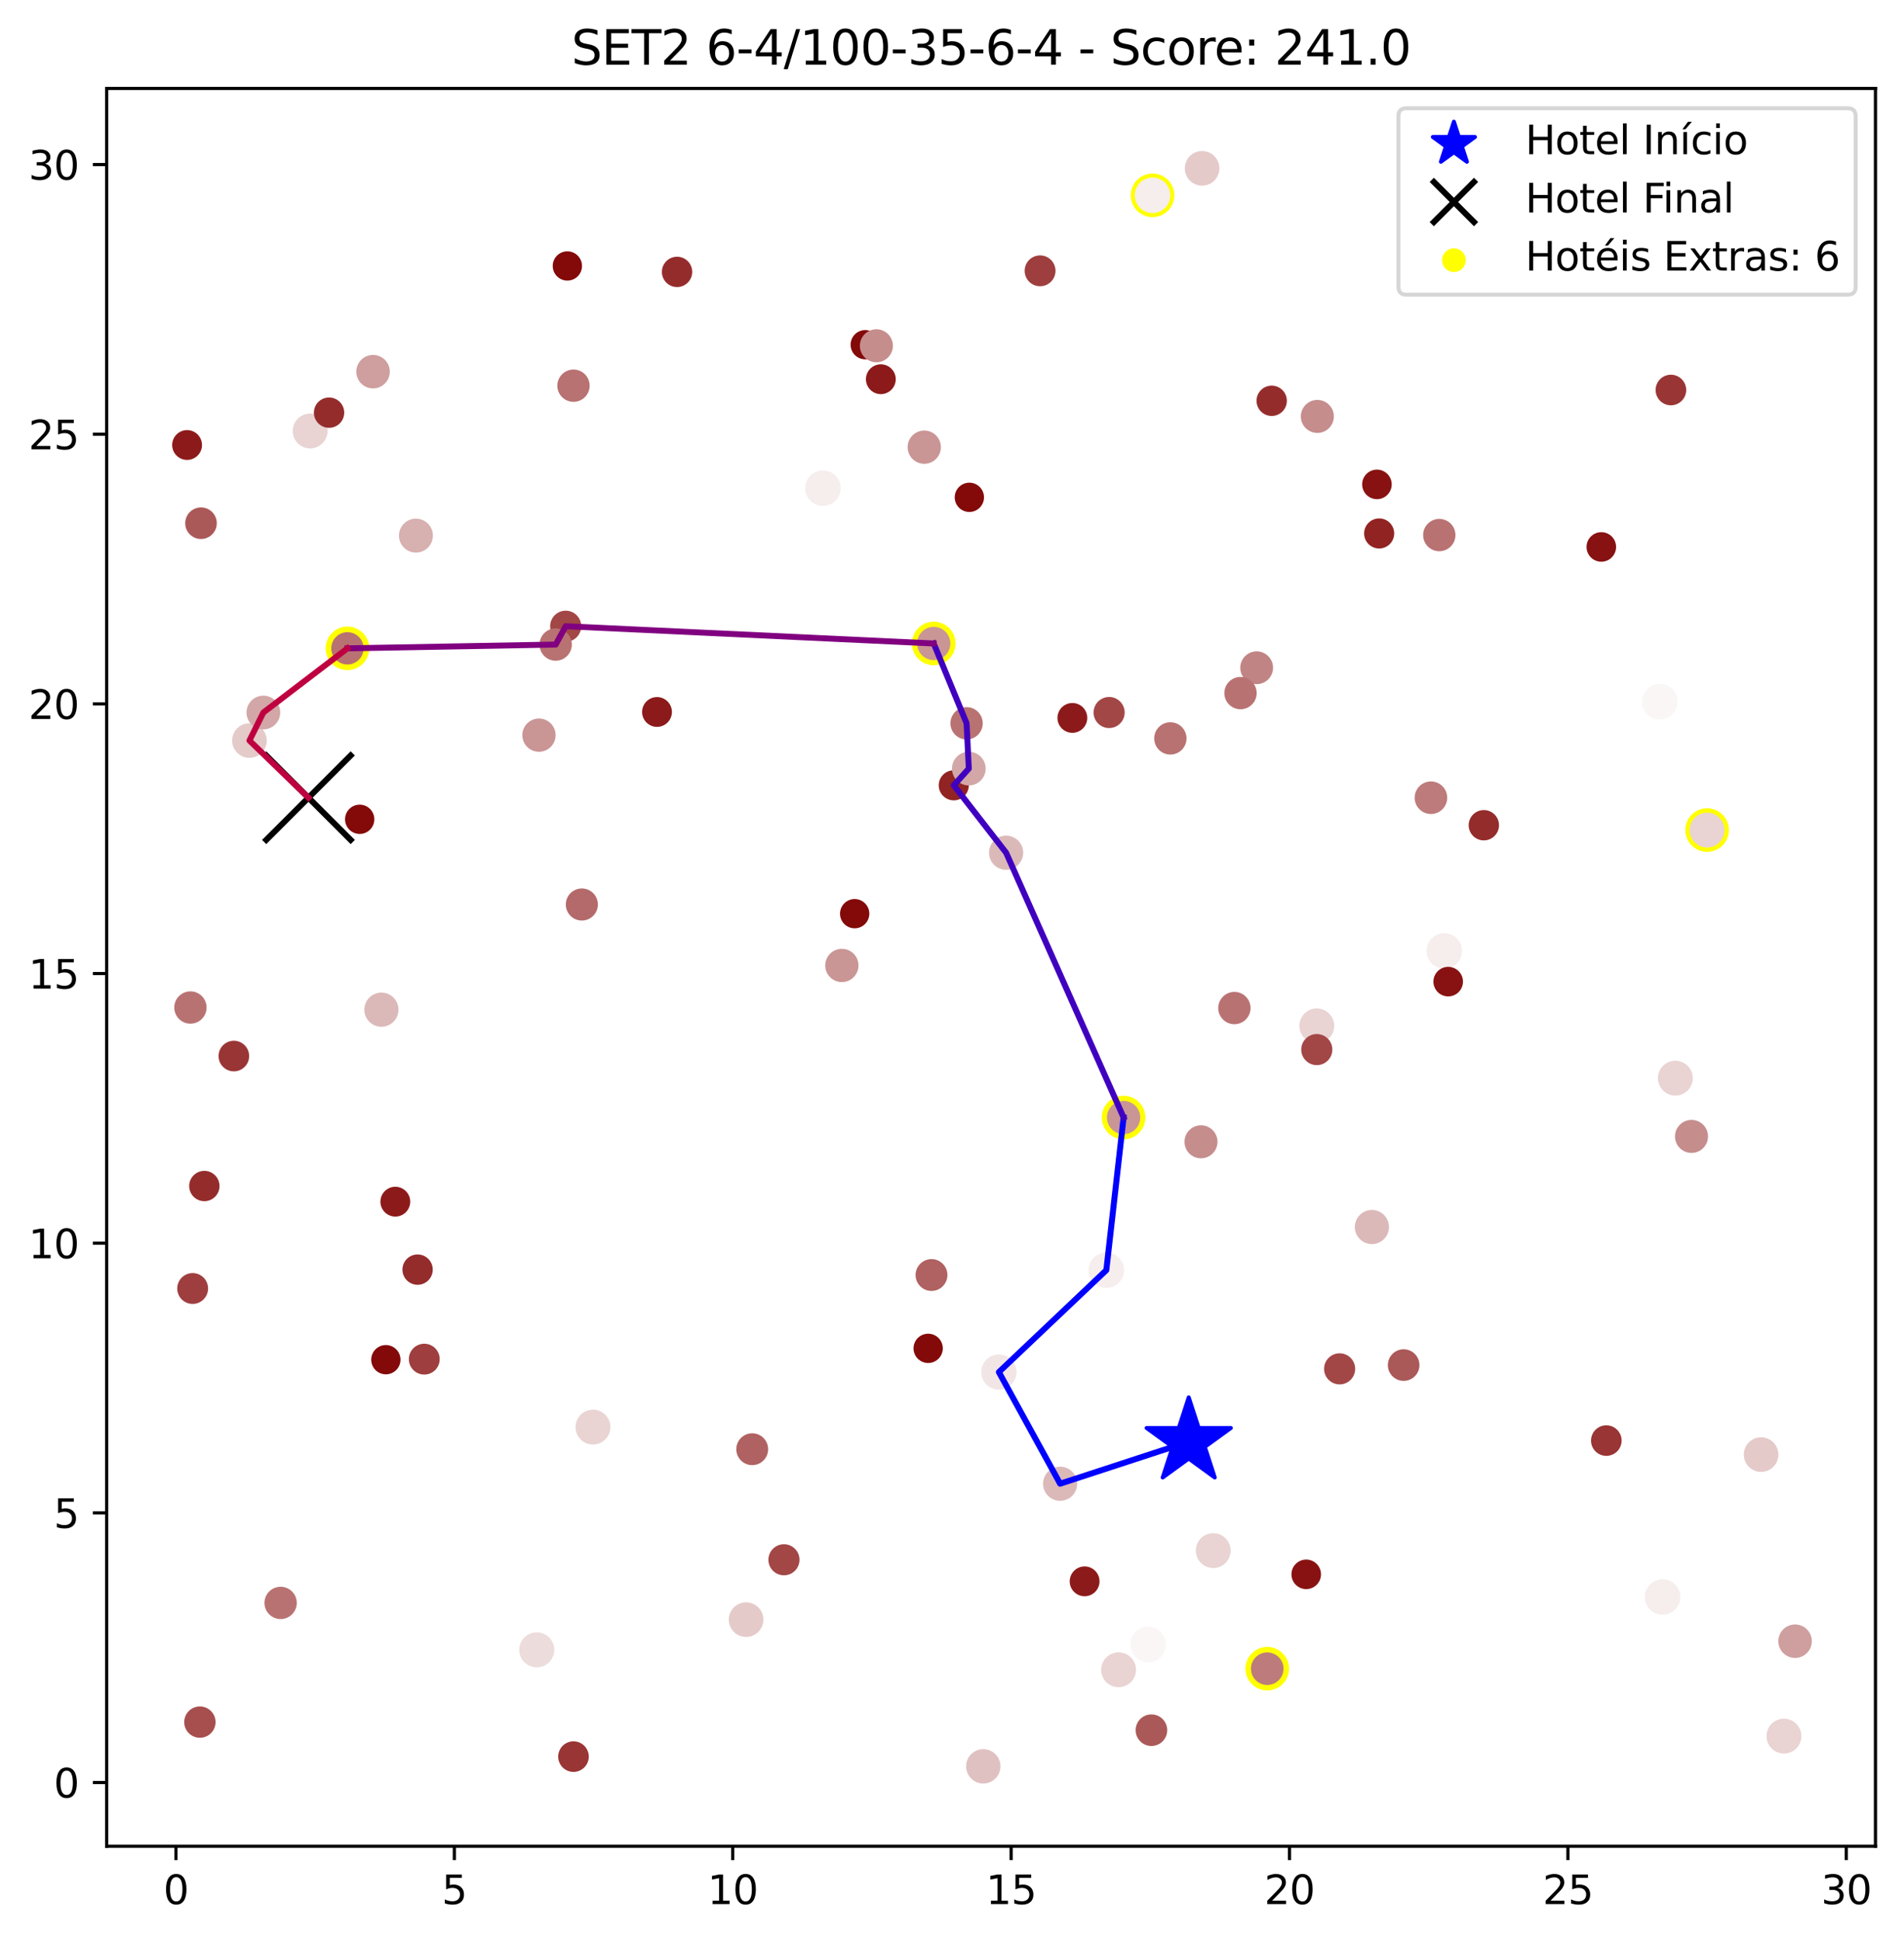 <?xml version="1.0" encoding="utf-8" standalone="no"?>
<!DOCTYPE svg PUBLIC "-//W3C//DTD SVG 1.1//EN"
  "http://www.w3.org/Graphics/SVG/1.1/DTD/svg11.dtd">
<svg height="489.716pt" version="1.1" viewBox="0 0 480.525 489.716" width="480.525pt" xmlns="http://www.w3.org/2000/svg" xmlns:xlink="http://www.w3.org/1999/xlink">
 <defs>
  <style type="text/css">*{stroke-linecap:butt;stroke-linejoin:round;}</style>
 </defs>
 <g id="figure_1">
  <g id="patch_1">
   <path d="M 0 489.716 
L 480.525 489.716 
L 480.525 0 
L 0 0 
z
" style="fill:#ffffff;"/>
  </g>
  <g id="axes_1">
   <g id="patch_2">
    <path d="M 26.925 465.838 
L 473.325 465.838 
L 473.325 22.318 
L 26.925 22.318 
z
" style="fill:#ffffff;"/>
   </g>
   <g id="PathCollection_1">
    <defs>
     <path d="M 0 -11.18 
L -2.51 -3.455 
L -10.633 -3.455 
L -4.061 1.32 
L -6.572 9.045 
L -0 4.271 
L 6.572 9.045 
L 4.061 1.32 
L 10.633 -3.455 
L 2.51 -3.455 
z
" id="ma71e4a161a" style="stroke:#0000ff;"/>
    </defs>
    <g clip-path="url(#pa249d0afbf)">
     <use style="fill:#0000ff;stroke:#0000ff;" x="300.009" xlink:href="#ma71e4a161a" y="363.759"/>
    </g>
   </g>
   <g id="PathCollection_2">
    <defs>
     <path d="M -11.18 11.18 
L 11.18 -11.18 
M -11.18 -11.18 
L 11.18 11.18 
" id="ma55c95727d" style="stroke:#000000;stroke-width:1.5;"/>
    </defs>
    <g clip-path="url(#pa249d0afbf)">
     <use style="stroke:#000000;stroke-width:1.5;" x="77.849" xlink:href="#ma55c95727d" y="201.281"/>
    </g>
   </g>
   <g id="PathCollection_3">
    <defs>
     <path d="M 0 5 
C 1.326 5 2.598 4.473 3.536 3.536 
C 4.473 2.598 5 1.326 5 0 
C 5 -1.326 4.473 -2.598 3.536 -3.536 
C 2.598 -4.473 1.326 -5 0 -5 
C -1.326 -5 -2.598 -4.473 -3.536 -3.536 
C -4.473 -2.598 -5 -1.326 -5 0 
C -5 1.326 -4.473 2.598 -3.536 3.536 
C -2.598 4.473 -1.326 5 0 5 
z
" id="me92afdb905" style="stroke:#ffff00;"/>
    </defs>
    <g clip-path="url(#pa249d0afbf)">
     <use style="fill:#ffff00;stroke:#ffff00;" x="283.568" xlink:href="#me92afdb905" y="281.976"/>
    </g>
   </g>
   <g id="PathCollection_4">
    <g clip-path="url(#pa249d0afbf)">
     <use style="fill:#ffff00;stroke:#ffff00;" x="235.652" xlink:href="#me92afdb905" y="162.363"/>
    </g>
   </g>
   <g id="PathCollection_5">
    <g clip-path="url(#pa249d0afbf)">
     <use style="fill:#ffff00;stroke:#ffff00;" x="87.685" xlink:href="#me92afdb905" y="163.588"/>
    </g>
   </g>
   <g id="PathCollection_6">
    <g clip-path="url(#pa249d0afbf)">
     <use style="fill:#ffff00;stroke:#ffff00;" x="290.875" xlink:href="#me92afdb905" y="49.282"/>
    </g>
   </g>
   <g id="PathCollection_7">
    <g clip-path="url(#pa249d0afbf)">
     <use style="fill:#ffff00;stroke:#ffff00;" x="430.832" xlink:href="#me92afdb905" y="209.446"/>
    </g>
   </g>
   <g id="PathCollection_8">
    <g clip-path="url(#pa249d0afbf)">
     <use style="fill:#ffff00;stroke:#ffff00;" x="319.822" xlink:href="#me92afdb905" y="421.048"/>
    </g>
   </g>
   <g id="PathCollection_9">
    <defs>
     <path d="M 0 3.392 
C 0.9 3.392 1.763 3.035 2.399 2.399 
C 3.035 1.763 3.392 0.9 3.392 0 
C 3.392 -0.9 3.035 -1.763 2.399 -2.399 
C 1.763 -3.035 0.9 -3.392 0 -3.392 
C -0.9 -3.392 -1.763 -3.035 -2.399 -2.399 
C -3.035 -1.763 -3.392 -0.9 -3.392 0 
C -3.392 0.9 -3.035 1.763 -2.399 2.399 
C -1.763 3.035 -0.9 3.392 0 3.392 
z
" id="m572e06ffd1" style="stroke:#9e3e3e;"/>
    </defs>
    <g clip-path="url(#pa249d0afbf)">
     <use style="fill:#9e3e3e;stroke:#9e3e3e;" x="262.491" xlink:href="#m572e06ffd1" y="68.333"/>
    </g>
   </g>
   <g id="PathCollection_10">
    <defs>
     <path d="M 0 3.328 
C 0.883 3.328 1.729 2.978 2.353 2.353 
C 2.978 1.729 3.328 0.883 3.328 0 
C 3.328 -0.883 2.978 -1.729 2.353 -2.353 
C 1.729 -2.978 0.883 -3.328 0 -3.328 
C -0.883 -3.328 -1.729 -2.978 -2.353 -2.353 
C -2.978 -1.729 -3.328 -0.883 -3.328 0 
C -3.328 0.883 -2.978 1.729 -2.353 2.353 
C -1.729 2.978 -0.883 3.328 0 3.328 
z
" id="m8833e832f0" style="stroke:#952c2c;"/>
    </defs>
    <g clip-path="url(#pa249d0afbf)">
     <use style="fill:#952c2c;stroke:#952c2c;" x="170.872" xlink:href="#m8833e832f0" y="68.605"/>
    </g>
   </g>
   <g id="PathCollection_11">
    <defs>
     <path d="M 0 3.895 
C 1.033 3.895 2.024 3.485 2.754 2.754 
C 3.485 2.024 3.895 1.033 3.895 0 
C 3.895 -1.033 3.485 -2.024 2.754 -2.754 
C 2.024 -3.485 1.033 -3.895 0 -3.895 
C -1.033 -3.895 -2.024 -3.485 -2.754 -2.754 
C -3.485 -2.024 -3.895 -1.033 -3.895 0 
C -3.895 1.033 -3.485 2.024 -2.754 2.754 
C -2.024 3.485 -1.033 3.895 0 3.895 
z
" id="m9df3fbbc95" style="stroke:#e9d3d3;"/>
    </defs>
    <g clip-path="url(#pa249d0afbf)">
     <use style="fill:#e9d3d3;stroke:#e9d3d3;" x="282.304" xlink:href="#m9df3fbbc95" y="421.32"/>
    </g>
   </g>
   <g id="PathCollection_12">
    <defs>
     <path d="M 0 3.263 
C 0.865 3.263 1.695 2.919 2.307 2.307 
C 2.919 1.695 3.263 0.865 3.263 0 
C 3.263 -0.865 2.919 -1.695 2.307 -2.307 
C 1.695 -2.919 0.865 -3.263 0 -3.263 
C -0.865 -3.263 -1.695 -2.919 -2.307 -2.307 
C -2.919 -1.695 -3.263 -0.865 -3.263 0 
C -3.263 0.865 -2.919 1.695 -2.307 2.307 
C -1.695 2.919 -0.865 3.263 0 3.263 
z
" id="mf3089207eb" style="stroke:#8d1a1a;"/>
    </defs>
    <g clip-path="url(#pa249d0afbf)">
     <use style="fill:#8d1a1a;stroke:#8d1a1a;" x="165.814" xlink:href="#mf3089207eb" y="179.645"/>
    </g>
   </g>
   <g id="PathCollection_13">
    <defs>
     <path d="M 0 3.867 
C 1.026 3.867 2.009 3.46 2.735 2.735 
C 3.46 2.009 3.867 1.026 3.867 0 
C 3.867 -1.026 3.46 -2.009 2.735 -2.735 
C 2.009 -3.46 1.026 -3.867 0 -3.867 
C -1.026 -3.867 -2.009 -3.46 -2.735 -2.735 
C -3.46 -2.009 -3.867 -1.026 -3.867 0 
C -3.867 1.026 -3.46 2.009 -2.735 2.735 
C -2.009 3.46 -1.026 3.867 0 3.867 
z
" id="m35f0891526" style="stroke:#e5caca;"/>
    </defs>
    <g clip-path="url(#pa249d0afbf)">
     <use style="fill:#e5caca;stroke:#e5caca;" x="303.382" xlink:href="#m35f0891526" y="42.478"/>
    </g>
   </g>
   <g id="PathCollection_14">
    <g clip-path="url(#pa249d0afbf)">
     <use style="fill:#8d1a1a;stroke:#8d1a1a;" x="99.77" xlink:href="#mf3089207eb" y="303.204"/>
    </g>
   </g>
   <g id="PathCollection_15">
    <defs>
     <path d="M 0 3.95 
C 1.048 3.95 2.052 3.534 2.793 2.793 
C 3.534 2.052 3.95 1.048 3.95 0 
C 3.95 -1.048 3.534 -2.052 2.793 -2.793 
C 2.052 -3.534 1.048 -3.95 0 -3.95 
C -1.048 -3.95 -2.052 -3.534 -2.793 -2.793 
C -3.534 -2.052 -3.95 -1.048 -3.95 0 
C -3.95 1.048 -3.534 2.052 -2.793 2.793 
C -2.052 3.534 -1.048 3.95 0 3.95 
z
" id="m09607ce302" style="stroke:#f2e5e5;"/>
    </defs>
    <g clip-path="url(#pa249d0afbf)">
     <use style="fill:#f2e5e5;stroke:#f2e5e5;" x="252.092" xlink:href="#m09607ce302" y="346.205"/>
    </g>
   </g>
   <g id="PathCollection_16">
    <g clip-path="url(#pa249d0afbf)">
     <use style="fill:#e9d3d3;stroke:#e9d3d3;" x="78.271" xlink:href="#m9df3fbbc95" y="108.748"/>
    </g>
   </g>
   <g id="PathCollection_17">
    <defs>
     <path d="M 0 3.667 
C 0.973 3.667 1.905 3.281 2.593 2.593 
C 3.281 1.905 3.667 0.973 3.667 0 
C 3.667 -0.973 3.281 -1.905 2.593 -2.593 
C 1.905 -3.281 0.973 -3.667 0 -3.667 
C -0.973 -3.667 -1.905 -3.281 -2.593 -2.593 
C -3.281 -1.905 -3.667 -0.973 -3.667 0 
C -3.667 0.973 -3.281 1.905 -2.593 2.593 
C -1.905 3.281 -0.973 3.667 0 3.667 
z
" id="maf8075aef2" style="stroke:#c68d8d;"/>
    </defs>
    <g clip-path="url(#pa249d0afbf)">
     <use style="fill:#c68d8d;stroke:#c68d8d;" x="303.101" xlink:href="#maf8075aef2" y="288.099"/>
    </g>
   </g>
   <g id="PathCollection_18">
    <defs>
     <path d="M 0 3.811 
C 1.011 3.811 1.98 3.41 2.695 2.695 
C 3.41 1.98 3.811 1.011 3.811 0 
C 3.811 -1.011 3.41 -1.98 2.695 -2.695 
C 1.98 -3.41 1.011 -3.811 0 -3.811 
C -1.011 -3.811 -1.98 -3.41 -2.695 -2.695 
C -3.41 -1.98 -3.811 -1.011 -3.811 0 
C -3.811 1.011 -3.41 1.98 -2.695 2.695 
C -1.98 3.41 -1.011 3.811 0 3.811 
z
" id="m1e4872389b" style="stroke:#dcb9b9;"/>
    </defs>
    <g clip-path="url(#pa249d0afbf)">
     <use style="fill:#dcb9b9;stroke:#dcb9b9;" x="253.919" xlink:href="#m1e4872389b" y="215.161"/>
    </g>
   </g>
   <g id="PathCollection_19">
    <defs>
     <path d="M 0 3.361 
C 0.891 3.361 1.746 3.006 2.376 2.376 
C 3.006 1.746 3.361 0.891 3.361 0 
C 3.361 -0.891 3.006 -1.746 2.376 -2.376 
C 1.746 -3.006 0.891 -3.361 0 -3.361 
C -0.891 -3.361 -1.746 -3.006 -2.376 -2.376 
C -3.006 -1.746 -3.361 -0.891 -3.361 0 
C -3.361 0.891 -3.006 1.746 -2.376 2.376 
C -1.746 3.006 -0.891 3.361 0 3.361 
z
" id="m9616da03fa" style="stroke:#9a3535;"/>
    </defs>
    <g clip-path="url(#pa249d0afbf)">
     <use style="fill:#9a3535;stroke:#9a3535;" x="144.736" xlink:href="#m9616da03fa" y="443.229"/>
    </g>
   </g>
   <g id="PathCollection_20">
    <defs>
     <path d="M 0 3.696 
C 0.98 3.696 1.921 3.307 2.614 2.614 
C 3.307 1.921 3.696 0.98 3.696 0 
C 3.696 -0.98 3.307 -1.921 2.614 -2.614 
C 1.921 -3.307 0.98 -3.696 0 -3.696 
C -0.98 -3.696 -1.921 -3.307 -2.614 -2.614 
C -3.307 -1.921 -3.696 -0.98 -3.696 0 
C -3.696 0.98 -3.307 1.921 -2.614 2.614 
C -1.921 3.307 -0.98 3.696 0 3.696 
z
" id="m38d033f93f" style="stroke:#ca9595;"/>
    </defs>
    <g clip-path="url(#pa249d0afbf)">
     <use style="fill:#ca9595;stroke:#ca9595;" x="233.263" xlink:href="#m38d033f93f" y="112.831"/>
    </g>
   </g>
   <g id="PathCollection_21">
    <defs>
     <path d="M 0 3.977 
C 1.055 3.977 2.067 3.558 2.812 2.812 
C 3.558 2.067 3.977 1.055 3.977 0 
C 3.977 -1.055 3.558 -2.067 2.812 -2.812 
C 2.067 -3.558 1.055 -3.977 0 -3.977 
C -1.055 -3.977 -2.067 -3.558 -2.812 -2.812 
C -3.558 -2.067 -3.977 -1.055 -3.977 0 
C -3.977 1.055 -3.558 2.067 -2.812 2.812 
C -2.067 3.558 -1.055 3.977 0 3.977 
z
" id="m36f9250425" style="stroke:#f6eded;"/>
    </defs>
    <g clip-path="url(#pa249d0afbf)">
     <use style="fill:#f6eded;stroke:#f6eded;" x="290.875" xlink:href="#m36f9250425" y="49.282"/>
    </g>
   </g>
   <g id="PathCollection_22">
    <g clip-path="url(#pa249d0afbf)">
     <use style="fill:#f6eded;stroke:#f6eded;" x="279.212" xlink:href="#m36f9250425" y="320.486"/>
    </g>
   </g>
   <g id="PathCollection_23">
    <defs>
     <path d="M 0 3.196 
C 0.848 3.196 1.661 2.859 2.26 2.26 
C 2.859 1.661 3.196 0.848 3.196 0 
C 3.196 -0.848 2.859 -1.661 2.26 -2.26 
C 1.661 -2.859 0.848 -3.196 0 -3.196 
C -0.848 -3.196 -1.661 -2.859 -2.26 -2.26 
C -2.859 -1.661 -3.196 -0.848 -3.196 0 
C -3.196 0.848 -2.859 1.661 -2.26 2.26 
C -1.661 2.859 -0.848 3.196 0 3.196 
z
" id="mbf1b992251" style="stroke:#840909;"/>
    </defs>
    <g clip-path="url(#pa249d0afbf)">
     <use style="fill:#840909;stroke:#840909;" x="218.368" xlink:href="#mbf1b992251" y="86.976"/>
    </g>
   </g>
   <g id="PathCollection_24">
    <g clip-path="url(#pa249d0afbf)">
     <use style="fill:#9a3535;stroke:#9a3535;" x="405.398" xlink:href="#m9616da03fa" y="363.487"/>
    </g>
   </g>
   <g id="PathCollection_25">
    <g clip-path="url(#pa249d0afbf)">
     <use style="fill:#f6eded;stroke:#f6eded;" x="207.688" xlink:href="#m36f9250425" y="123.173"/>
    </g>
   </g>
   <g id="PathCollection_26">
    <g clip-path="url(#pa249d0afbf)">
     <use style="fill:#e5caca;stroke:#e5caca;" x="188.297" xlink:href="#m35f0891526" y="408.665"/>
    </g>
   </g>
   <g id="PathCollection_27">
    <defs>
     <path d="M 0 3.725 
C 0.988 3.725 1.936 3.333 2.634 2.634 
C 3.333 1.936 3.725 0.988 3.725 0 
C 3.725 -0.988 3.333 -1.936 2.634 -2.634 
C 1.936 -3.333 0.988 -3.725 0 -3.725 
C -0.988 -3.725 -1.936 -3.333 -2.634 -2.634 
C -3.333 -1.936 -3.725 -0.988 -3.725 0 
C -3.725 0.988 -3.333 1.936 -2.634 2.634 
C -1.936 3.333 -0.988 3.725 0 3.725 
z
" id="m0b44e1bb4f" style="stroke:#cf9e9e;"/>
    </defs>
    <g clip-path="url(#pa249d0afbf)">
     <use style="fill:#cf9e9e;stroke:#cf9e9e;" x="94.149" xlink:href="#m0b44e1bb4f" y="93.78"/>
    </g>
   </g>
   <g id="PathCollection_28">
    <defs>
     <path d="M 0 3.578 
C 0.949 3.578 1.859 3.201 2.53 2.53 
C 3.201 1.859 3.578 0.949 3.578 0 
C 3.578 -0.949 3.201 -1.859 2.53 -2.53 
C 1.859 -3.201 0.949 -3.578 0 -3.578 
C -0.949 -3.578 -1.859 -3.201 -2.53 -2.53 
C -3.201 -1.859 -3.578 -0.949 -3.578 0 
C -3.578 0.949 -3.201 1.859 -2.53 2.53 
C -1.859 3.201 -0.949 3.578 0 3.578 
z
" id="mbe72ea1270" style="stroke:#b97272;"/>
    </defs>
    <g clip-path="url(#pa249d0afbf)">
     <use style="fill:#b97272;stroke:#b97272;" x="295.372" xlink:href="#mbe72ea1270" y="186.313"/>
    </g>
   </g>
   <g id="PathCollection_29">
    <g clip-path="url(#pa249d0afbf)">
     <use style="fill:#840909;stroke:#840909;" x="97.381" xlink:href="#mbf1b992251" y="343.075"/>
    </g>
   </g>
   <g id="PathCollection_30">
    <g clip-path="url(#pa249d0afbf)">
     <use style="fill:#b97272;stroke:#b97272;" x="243.942" xlink:href="#mbe72ea1270" y="182.503"/>
    </g>
   </g>
   <g id="PathCollection_31">
    <g clip-path="url(#pa249d0afbf)">
     <use style="fill:#dcb9b9;stroke:#dcb9b9;" x="267.549" xlink:href="#m1e4872389b" y="374.373"/>
    </g>
   </g>
   <g id="PathCollection_32">
    <g clip-path="url(#pa249d0afbf)">
     <use style="fill:#e5caca;stroke:#e5caca;" x="62.954" xlink:href="#m35f0891526" y="186.857"/>
    </g>
   </g>
   <g id="PathCollection_33">
    <g clip-path="url(#pa249d0afbf)">
     <use style="fill:#c68d8d;stroke:#c68d8d;" x="332.469" xlink:href="#maf8075aef2" y="105.074"/>
    </g>
   </g>
   <g id="PathCollection_34">
    <defs>
     <path d="M 0 3.424 
C 0.908 3.424 1.779 3.063 2.421 2.421 
C 3.063 1.779 3.424 0.908 3.424 0 
C 3.424 -0.908 3.063 -1.779 2.421 -2.421 
C 1.779 -3.063 0.908 -3.424 0 -3.424 
C -0.908 -3.424 -1.779 -3.063 -2.421 -2.421 
C -3.063 -1.779 -3.424 -0.908 -3.424 0 
C -3.424 0.908 -3.063 1.779 -2.421 2.421 
C -1.779 3.063 -0.908 3.424 0 3.424 
z
" id="mca8e2f3296" style="stroke:#a34646;"/>
    </defs>
    <g clip-path="url(#pa249d0afbf)">
     <use style="fill:#a34646;stroke:#a34646;" x="279.915" xlink:href="#mca8e2f3296" y="179.781"/>
    </g>
   </g>
   <g id="PathCollection_35">
    <g clip-path="url(#pa249d0afbf)">
     <use style="fill:#e9d3d3;stroke:#e9d3d3;" x="430.832" xlink:href="#m9df3fbbc95" y="209.446"/>
    </g>
   </g>
   <g id="PathCollection_36">
    <defs>
     <path d="M 0 3.638 
C 0.965 3.638 1.89 3.254 2.572 2.572 
C 3.254 1.89 3.638 0.965 3.638 0 
C 3.638 -0.965 3.254 -1.89 2.572 -2.572 
C 1.89 -3.254 0.965 -3.638 0 -3.638 
C -0.965 -3.638 -1.89 -3.254 -2.572 -2.572 
C -3.254 -1.89 -3.638 -0.965 -3.638 0 
C -3.638 0.965 -3.254 1.89 -2.572 2.572 
C -1.89 3.254 -0.965 3.638 0 3.638 
z
" id="m5f343fde2b" style="stroke:#c18484;"/>
    </defs>
    <g clip-path="url(#pa249d0afbf)">
     <use style="fill:#c18484;stroke:#c18484;" x="317.152" xlink:href="#m5f343fde2b" y="168.487"/>
    </g>
   </g>
   <g id="PathCollection_37">
    <g clip-path="url(#pa249d0afbf)">
     <use style="fill:#e9d3d3;stroke:#e9d3d3;" x="332.328" xlink:href="#m9df3fbbc95" y="258.843"/>
    </g>
   </g>
   <g id="PathCollection_38">
    <g clip-path="url(#pa249d0afbf)">
     <use style="fill:#a34646;stroke:#a34646;" x="338.09" xlink:href="#mca8e2f3296" y="345.388"/>
    </g>
   </g>
   <g id="PathCollection_39">
    <g clip-path="url(#pa249d0afbf)">
     <use style="fill:#952c2c;stroke:#952c2c;" x="83.048" xlink:href="#m8833e832f0" y="104.122"/>
    </g>
   </g>
   <g id="PathCollection_40">
    <g clip-path="url(#pa249d0afbf)">
     <use style="fill:#8d1a1a;stroke:#8d1a1a;" x="270.641" xlink:href="#mf3089207eb" y="181.142"/>
    </g>
   </g>
   <g id="PathCollection_41">
    <defs>
     <path d="M 0 3.455 
C 0.916 3.455 1.795 3.091 2.443 2.443 
C 3.091 1.795 3.455 0.916 3.455 0 
C 3.455 -0.916 3.091 -1.795 2.443 -2.443 
C 1.795 -3.091 0.916 -3.455 0 -3.455 
C -0.916 -3.455 -1.795 -3.091 -2.443 -2.443 
C -3.091 -1.795 -3.455 -0.916 -3.455 0 
C -3.455 0.916 -3.091 1.795 -2.443 2.443 
C -1.795 3.091 -0.916 3.455 0 3.455 
z
" id="m36bcd9376f" style="stroke:#a74f4f;"/>
    </defs>
    <g clip-path="url(#pa249d0afbf)">
     <use style="fill:#a74f4f;stroke:#a74f4f;" x="50.448" xlink:href="#m36bcd9376f" y="434.52"/>
    </g>
   </g>
   <g id="PathCollection_42">
    <defs>
     <path d="M 0 3.517 
C 0.933 3.517 1.827 3.147 2.487 2.487 
C 3.147 1.827 3.517 0.933 3.517 0 
C 3.517 -0.933 3.147 -1.827 2.487 -2.487 
C 1.827 -3.147 0.933 -3.517 0 -3.517 
C -0.933 -3.517 -1.827 -3.147 -2.487 -2.487 
C -3.147 -1.827 -3.517 -0.933 -3.517 0 
C -3.517 0.933 -3.147 1.827 -2.487 2.487 
C -1.827 3.147 -0.933 3.517 0 3.517 
z
" id="m97d087a4ea" style="stroke:#b06161;"/>
    </defs>
    <g clip-path="url(#pa249d0afbf)">
     <use style="fill:#b06161;stroke:#b06161;" x="235.089" xlink:href="#m97d087a4ea" y="321.711"/>
    </g>
   </g>
   <g id="PathCollection_43">
    <g clip-path="url(#pa249d0afbf)">
     <use style="fill:#9e3e3e;stroke:#9e3e3e;" x="48.621" xlink:href="#m572e06ffd1" y="325.113"/>
    </g>
   </g>
   <g id="PathCollection_44">
    <defs>
     <path d="M 0 3.486 
C 0.925 3.486 1.811 3.119 2.465 2.465 
C 3.119 1.811 3.486 0.925 3.486 0 
C 3.486 -0.925 3.119 -1.811 2.465 -2.465 
C 1.811 -3.119 0.925 -3.486 0 -3.486 
C -0.925 -3.486 -1.811 -3.119 -2.465 -2.465 
C -3.119 -1.811 -3.486 -0.925 -3.486 0 
C -3.486 0.925 -3.119 1.811 -2.465 2.465 
C -1.811 3.119 -0.925 3.486 0 3.486 
z
" id="ma03f7dafc6" style="stroke:#ab5858;"/>
    </defs>
    <g clip-path="url(#pa249d0afbf)">
     <use style="fill:#ab5858;stroke:#ab5858;" x="50.729" xlink:href="#ma03f7dafc6" y="132.018"/>
    </g>
   </g>
   <g id="PathCollection_45">
    <g clip-path="url(#pa249d0afbf)">
     <use style="fill:#b97272;stroke:#b97272;" x="363.243" xlink:href="#mbe72ea1270" y="135.011"/>
    </g>
   </g>
   <g id="PathCollection_46">
    <g clip-path="url(#pa249d0afbf)">
     <use style="fill:#b97272;stroke:#b97272;" x="313.077" xlink:href="#mbe72ea1270" y="174.882"/>
    </g>
   </g>
   <g id="PathCollection_47">
    <g clip-path="url(#pa249d0afbf)">
     <use style="fill:#a34646;stroke:#a34646;" x="142.769" xlink:href="#mca8e2f3296" y="158.009"/>
    </g>
   </g>
   <g id="PathCollection_48">
    <g clip-path="url(#pa249d0afbf)">
     <use style="fill:#e9d3d3;stroke:#e9d3d3;" x="450.224" xlink:href="#m9df3fbbc95" y="438.058"/>
    </g>
   </g>
   <g id="PathCollection_49">
    <defs>
     <path d="M 0 3.608 
C 0.957 3.608 1.875 3.228 2.551 2.551 
C 3.228 1.875 3.608 0.957 3.608 0 
C 3.608 -0.957 3.228 -1.875 2.551 -2.551 
C 1.875 -3.228 0.957 -3.608 0 -3.608 
C -0.957 -3.608 -1.875 -3.228 -2.551 -2.551 
C -3.228 -1.875 -3.608 -0.957 -3.608 0 
C -3.608 0.957 -3.228 1.875 -2.551 2.551 
C -1.875 3.228 -0.957 3.608 0 3.608 
z
" id="m8188d5d9d7" style="stroke:#bd7b7b;"/>
    </defs>
    <g clip-path="url(#pa249d0afbf)">
     <use style="fill:#bd7b7b;stroke:#bd7b7b;" x="319.822" xlink:href="#m8188d5d9d7" y="421.048"/>
    </g>
   </g>
   <g id="PathCollection_50">
    <g clip-path="url(#pa249d0afbf)">
     <use style="fill:#f6eded;stroke:#f6eded;" x="364.507" xlink:href="#m36f9250425" y="239.928"/>
    </g>
   </g>
   <g id="PathCollection_51">
    <g clip-path="url(#pa249d0afbf)">
     <use style="fill:#840909;stroke:#840909;" x="234.246" xlink:href="#mbf1b992251" y="340.217"/>
    </g>
   </g>
   <g id="PathCollection_52">
    <g clip-path="url(#pa249d0afbf)">
     <use style="fill:#952c2c;stroke:#952c2c;" x="51.572" xlink:href="#m8833e832f0" y="299.258"/>
    </g>
   </g>
   <g id="PathCollection_53">
    <defs>
     <path d="M 0 3.783 
C 1.003 3.783 1.966 3.384 2.675 2.675 
C 3.384 1.966 3.783 1.003 3.783 0 
C 3.783 -1.003 3.384 -1.966 2.675 -2.675 
C 1.966 -3.384 1.003 -3.783 0 -3.783 
C -1.003 -3.783 -1.966 -3.384 -2.675 -2.675 
C -3.384 -1.966 -3.783 -1.003 -3.783 0 
C -3.783 1.003 -3.384 1.966 -2.675 2.675 
C -1.966 3.384 -1.003 3.783 0 3.783 
z
" id="me810f101d7" style="stroke:#d7b0b0;"/>
    </defs>
    <g clip-path="url(#pa249d0afbf)">
     <use style="fill:#d7b0b0;stroke:#d7b0b0;" x="104.969" xlink:href="#me810f101d7" y="135.147"/>
    </g>
   </g>
   <g id="PathCollection_54">
    <g clip-path="url(#pa249d0afbf)">
     <use style="fill:#952c2c;stroke:#952c2c;" x="320.946" xlink:href="#m8833e832f0" y="101.128"/>
    </g>
   </g>
   <g id="PathCollection_55">
    <g clip-path="url(#pa249d0afbf)">
     <use style="fill:#8d1a1a;stroke:#8d1a1a;" x="273.732" xlink:href="#mf3089207eb" y="399.003"/>
    </g>
   </g>
   <g id="PathCollection_56">
    <g clip-path="url(#pa249d0afbf)">
     <use style="fill:#b97272;stroke:#b97272;" x="144.736" xlink:href="#mbe72ea1270" y="97.318"/>
    </g>
   </g>
   <g id="PathCollection_57">
    <g clip-path="url(#pa249d0afbf)">
     <use style="fill:#9a3535;stroke:#9a3535;" x="59.019" xlink:href="#m9616da03fa" y="266.463"/>
    </g>
   </g>
   <g id="PathCollection_58">
    <defs>
     <path d="M 0 4.004 
C 1.062 4.004 2.081 3.582 2.831 2.831 
C 3.582 2.081 4.004 1.062 4.004 0 
C 4.004 -1.062 3.582 -2.081 2.831 -2.831 
C 2.081 -3.582 1.062 -4.004 0 -4.004 
C -1.062 -4.004 -2.081 -3.582 -2.831 -2.831 
C -3.582 -2.081 -4.004 -1.062 -4.004 0 
C -4.004 1.062 -3.582 2.081 -2.831 2.831 
C -2.081 3.582 -1.062 4.004 0 4.004 
z
" id="m731768b746" style="stroke:#fbf6f6;"/>
    </defs>
    <g clip-path="url(#pa249d0afbf)">
     <use style="fill:#fbf6f6;stroke:#fbf6f6;" x="289.751" xlink:href="#m731768b746" y="414.924"/>
    </g>
   </g>
   <g id="PathCollection_59">
    <g clip-path="url(#pa249d0afbf)">
     <use style="fill:#952c2c;stroke:#952c2c;" x="374.484" xlink:href="#m8833e832f0" y="208.221"/>
    </g>
   </g>
   <g id="PathCollection_60">
    <g clip-path="url(#pa249d0afbf)">
     <use style="fill:#ca9595;stroke:#ca9595;" x="212.466" xlink:href="#m38d033f93f" y="243.602"/>
    </g>
   </g>
   <g id="PathCollection_61">
    <defs>
     <path d="M 0 3.23 
C 0.857 3.23 1.678 2.889 2.284 2.284 
C 2.889 1.678 3.23 0.857 3.23 0 
C 3.23 -0.857 2.889 -1.678 2.284 -2.284 
C 1.678 -2.889 0.857 -3.23 0 -3.23 
C -0.857 -3.23 -1.678 -2.889 -2.284 -2.284 
C -2.889 -1.678 -3.23 -0.857 -3.23 0 
C -3.23 0.857 -2.889 1.678 -2.284 2.284 
C -1.678 2.889 -0.857 3.23 0 3.23 
z
" id="mfac5657fd0" style="stroke:#881212;"/>
    </defs>
    <g clip-path="url(#pa249d0afbf)">
     <use style="fill:#881212;stroke:#881212;" x="365.491" xlink:href="#mfac5657fd0" y="247.684"/>
    </g>
   </g>
   <g id="PathCollection_62">
    <g clip-path="url(#pa249d0afbf)">
     <use style="fill:#e5caca;stroke:#e5caca;" x="444.462" xlink:href="#m35f0891526" y="367.025"/>
    </g>
   </g>
   <g id="PathCollection_63">
    <g clip-path="url(#pa249d0afbf)">
     <use style="fill:#ca9595;stroke:#ca9595;" x="136.024" xlink:href="#m38d033f93f" y="185.496"/>
    </g>
   </g>
   <g id="PathCollection_64">
    <g clip-path="url(#pa249d0afbf)">
     <use style="fill:#9a3535;stroke:#9a3535;" x="421.698" xlink:href="#m9616da03fa" y="98.406"/>
    </g>
   </g>
   <g id="PathCollection_65">
    <g clip-path="url(#pa249d0afbf)">
     <use style="fill:#dcb9b9;stroke:#dcb9b9;" x="346.24" xlink:href="#m1e4872389b" y="309.6"/>
    </g>
   </g>
   <g id="PathCollection_66">
    <g clip-path="url(#pa249d0afbf)">
     <use style="fill:#cf9e9e;stroke:#cf9e9e;" x="453.034" xlink:href="#m0b44e1bb4f" y="414.108"/>
    </g>
   </g>
   <g id="PathCollection_67">
    <g clip-path="url(#pa249d0afbf)">
     <use style="fill:#bd7b7b;stroke:#bd7b7b;" x="361.135" xlink:href="#m8188d5d9d7" y="201.281"/>
    </g>
   </g>
   <g id="PathCollection_68">
    <g clip-path="url(#pa249d0afbf)">
     <use style="fill:#9e3e3e;stroke:#9e3e3e;" x="107.077" xlink:href="#m572e06ffd1" y="342.939"/>
    </g>
   </g>
   <g id="PathCollection_69">
    <defs>
     <path d="M 0 3.296 
C 0.874 3.296 1.712 2.949 2.33 2.33 
C 2.949 1.712 3.296 0.874 3.296 0 
C 3.296 -0.874 2.949 -1.712 2.33 -2.33 
C 1.712 -2.949 0.874 -3.296 0 -3.296 
C -0.874 -3.296 -1.712 -2.949 -2.33 -2.33 
C -2.949 -1.712 -3.296 -0.874 -3.296 0 
C -3.296 0.874 -2.949 1.712 -2.33 2.33 
C -1.712 2.949 -0.874 3.296 0 3.296 
z
" id="mc475cb2def" style="stroke:#912323;"/>
    </defs>
    <g clip-path="url(#pa249d0afbf)">
     <use style="fill:#912323;stroke:#912323;" x="348.067" xlink:href="#mc475cb2def" y="134.603"/>
    </g>
   </g>
   <g id="PathCollection_70">
    <g clip-path="url(#pa249d0afbf)">
     <use style="fill:#b97272;stroke:#b97272;" x="140.239" xlink:href="#mbe72ea1270" y="162.635"/>
    </g>
   </g>
   <g id="PathCollection_71">
    <defs>
     <path d="M 0 3.923 
C 1.04 3.923 2.038 3.509 2.774 2.774 
C 3.509 2.038 3.923 1.04 3.923 0 
C 3.923 -1.04 3.509 -2.038 2.774 -2.774 
C 2.038 -3.509 1.04 -3.923 0 -3.923 
C -1.04 -3.923 -2.038 -3.509 -2.774 -2.774 
C -3.509 -2.038 -3.923 -1.04 -3.923 0 
C -3.923 1.04 -3.509 2.038 -2.774 2.774 
C -2.038 3.509 -1.04 3.923 0 3.923 
z
" id="m64e9e94a12" style="stroke:#eddcdc;"/>
    </defs>
    <g clip-path="url(#pa249d0afbf)">
     <use style="fill:#eddcdc;stroke:#eddcdc;" x="135.462" xlink:href="#m64e9e94a12" y="416.285"/>
    </g>
   </g>
   <g id="PathCollection_72">
    <g clip-path="url(#pa249d0afbf)">
     <use style="fill:#f6eded;stroke:#f6eded;" x="419.591" xlink:href="#m36f9250425" y="402.95"/>
    </g>
   </g>
   <g id="PathCollection_73">
    <g clip-path="url(#pa249d0afbf)">
     <use style="fill:#840909;stroke:#840909;" x="143.19" xlink:href="#mbf1b992251" y="67.108"/>
    </g>
   </g>
   <g id="PathCollection_74">
    <g clip-path="url(#pa249d0afbf)">
     <use style="fill:#881212;stroke:#881212;" x="329.659" xlink:href="#mfac5657fd0" y="397.234"/>
    </g>
   </g>
   <g id="PathCollection_75">
    <g clip-path="url(#pa249d0afbf)">
     <use style="fill:#ca9595;stroke:#ca9595;" x="283.568" xlink:href="#m38d033f93f" y="281.976"/>
    </g>
   </g>
   <g id="PathCollection_76">
    <g clip-path="url(#pa249d0afbf)">
     <use style="fill:#8d1a1a;stroke:#8d1a1a;" x="47.216" xlink:href="#mf3089207eb" y="112.286"/>
    </g>
   </g>
   <g id="PathCollection_77">
    <g clip-path="url(#pa249d0afbf)">
     <use style="fill:#912323;stroke:#912323;" x="240.71" xlink:href="#mc475cb2def" y="198.152"/>
    </g>
   </g>
   <g id="PathCollection_78">
    <g clip-path="url(#pa249d0afbf)">
     <use style="fill:#b97272;stroke:#b97272;" x="70.823" xlink:href="#mbe72ea1270" y="404.446"/>
    </g>
   </g>
   <g id="PathCollection_79">
    <g clip-path="url(#pa249d0afbf)">
     <use style="fill:#840909;stroke:#840909;" x="244.645" xlink:href="#mbf1b992251" y="125.486"/>
    </g>
   </g>
   <g id="PathCollection_80">
    <g clip-path="url(#pa249d0afbf)">
     <use style="fill:#c68d8d;stroke:#c68d8d;" x="426.898" xlink:href="#maf8075aef2" y="286.739"/>
    </g>
   </g>
   <g id="PathCollection_81">
    <g clip-path="url(#pa249d0afbf)">
     <use style="fill:#ab5858;stroke:#ab5858;" x="354.249" xlink:href="#ma03f7dafc6" y="344.436"/>
    </g>
   </g>
   <g id="PathCollection_82">
    <g clip-path="url(#pa249d0afbf)">
     <use style="fill:#b97272;stroke:#b97272;" x="87.685" xlink:href="#mbe72ea1270" y="163.588"/>
    </g>
   </g>
   <g id="PathCollection_83">
    <g clip-path="url(#pa249d0afbf)">
     <use style="fill:#8d1a1a;stroke:#8d1a1a;" x="222.302" xlink:href="#mf3089207eb" y="95.685"/>
    </g>
   </g>
   <g id="PathCollection_84">
    <g clip-path="url(#pa249d0afbf)">
     <use style="fill:#dcb9b9;stroke:#dcb9b9;" x="96.257" xlink:href="#m1e4872389b" y="254.76"/>
    </g>
   </g>
   <g id="PathCollection_85">
    <g clip-path="url(#pa249d0afbf)">
     <use style="fill:#e9d3d3;stroke:#e9d3d3;" x="422.823" xlink:href="#m9df3fbbc95" y="272.042"/>
    </g>
   </g>
   <g id="PathCollection_86">
    <defs>
     <path d="M 0 3.754 
C 0.996 3.754 1.951 3.359 2.655 2.655 
C 3.359 1.951 3.754 0.996 3.754 0 
C 3.754 -0.996 3.359 -1.951 2.655 -2.655 
C 1.951 -3.359 0.996 -3.754 0 -3.754 
C -0.996 -3.754 -1.951 -3.359 -2.655 -2.655 
C -3.359 -1.951 -3.754 -0.996 -3.754 0 
C -3.754 0.996 -3.359 1.951 -2.655 2.655 
C -1.951 3.359 -0.996 3.754 0 3.754 
z
" id="m61a42d8fe4" style="stroke:#d3a7a7;"/>
    </defs>
    <g clip-path="url(#pa249d0afbf)">
     <use style="fill:#d3a7a7;stroke:#d3a7a7;" x="66.467" xlink:href="#m61a42d8fe4" y="179.781"/>
    </g>
   </g>
   <g id="PathCollection_87">
    <g clip-path="url(#pa249d0afbf)">
     <use style="fill:#b97272;stroke:#b97272;" x="311.532" xlink:href="#mbe72ea1270" y="254.352"/>
    </g>
   </g>
   <g id="PathCollection_88">
    <g clip-path="url(#pa249d0afbf)">
     <use style="fill:#d3a7a7;stroke:#d3a7a7;" x="244.504" xlink:href="#m61a42d8fe4" y="193.933"/>
    </g>
   </g>
   <g id="PathCollection_89">
    <g clip-path="url(#pa249d0afbf)">
     <use style="fill:#a34646;stroke:#a34646;" x="332.328" xlink:href="#mca8e2f3296" y="264.83"/>
    </g>
   </g>
   <g id="PathCollection_90">
    <g clip-path="url(#pa249d0afbf)">
     <use style="fill:#840909;stroke:#840909;" x="90.777" xlink:href="#mbf1b992251" y="206.725"/>
    </g>
   </g>
   <g id="PathCollection_91">
    <defs>
     <path d="M 0 4.031 
C 1.069 4.031 2.094 3.606 2.85 2.85 
C 3.606 2.094 4.031 1.069 4.031 0 
C 4.031 -1.069 3.606 -2.094 2.85 -2.85 
C 2.094 -3.606 1.069 -4.031 0 -4.031 
C -1.069 -4.031 -2.094 -3.606 -2.85 -2.85 
C -3.606 -2.094 -4.031 -1.069 -4.031 0 
C -4.031 1.069 -3.606 2.094 -2.85 2.85 
C -2.094 3.606 -1.069 4.031 0 4.031 
z
" id="mb77eab256a" style="stroke:#ffffff;"/>
    </defs>
    <g clip-path="url(#pa249d0afbf)">
     <use style="fill:#ffffff;stroke:#ffffff;" x="447.975" xlink:href="#mb77eab256a" y="165.085"/>
    </g>
   </g>
   <g id="PathCollection_92">
    <g clip-path="url(#pa249d0afbf)">
     <use style="fill:#e9d3d3;stroke:#e9d3d3;" x="149.654" xlink:href="#m9df3fbbc95" y="360.085"/>
    </g>
   </g>
   <g id="PathCollection_93">
    <g clip-path="url(#pa249d0afbf)">
     <use style="fill:#840909;stroke:#840909;" x="215.698" xlink:href="#mbf1b992251" y="230.538"/>
    </g>
   </g>
   <g id="PathCollection_94">
    <g clip-path="url(#pa249d0afbf)">
     <use style="fill:#ab5858;stroke:#ab5858;" x="290.594" xlink:href="#ma03f7dafc6" y="436.561"/>
    </g>
   </g>
   <g id="PathCollection_95">
    <g clip-path="url(#pa249d0afbf)">
     <use style="fill:#b06161;stroke:#b06161;" x="189.842" xlink:href="#m97d087a4ea" y="365.664"/>
    </g>
   </g>
   <g id="PathCollection_96">
    <g clip-path="url(#pa249d0afbf)">
     <use style="fill:#ca9595;stroke:#ca9595;" x="235.652" xlink:href="#m38d033f93f" y="162.363"/>
    </g>
   </g>
   <g id="PathCollection_97">
    <g clip-path="url(#pa249d0afbf)">
     <use style="fill:#b97272;stroke:#b97272;" x="48.059" xlink:href="#mbe72ea1270" y="254.216"/>
    </g>
   </g>
   <g id="PathCollection_98">
    <g clip-path="url(#pa249d0afbf)">
     <use style="fill:#c68d8d;stroke:#c68d8d;" x="221.178" xlink:href="#maf8075aef2" y="87.248"/>
    </g>
   </g>
   <g id="PathCollection_99">
    <g clip-path="url(#pa249d0afbf)">
     <use style="fill:#881212;stroke:#881212;" x="347.505" xlink:href="#mfac5657fd0" y="122.22"/>
    </g>
   </g>
   <g id="PathCollection_100">
    <defs>
     <path d="M 0 3.839 
C 1.018 3.839 1.995 3.435 2.715 2.715 
C 3.435 1.995 3.839 1.018 3.839 0 
C 3.839 -1.018 3.435 -1.995 2.715 -2.715 
C 1.995 -3.435 1.018 -3.839 0 -3.839 
C -1.018 -3.839 -1.995 -3.435 -2.715 -2.715 
C -3.435 -1.995 -3.839 -1.018 -3.839 0 
C -3.839 1.018 -3.435 1.995 -2.715 2.715 
C -1.995 3.435 -1.018 3.839 0 3.839 
z
" id="m04c5cc6974" style="stroke:#e0c1c1;"/>
    </defs>
    <g clip-path="url(#pa249d0afbf)">
     <use style="fill:#e0c1c1;stroke:#e0c1c1;" x="248.158" xlink:href="#m04c5cc6974" y="445.678"/>
    </g>
   </g>
   <g id="PathCollection_101">
    <g clip-path="url(#pa249d0afbf)">
     <use style="fill:#881212;stroke:#881212;" x="404.134" xlink:href="#mfac5657fd0" y="138.005"/>
    </g>
   </g>
   <g id="PathCollection_102">
    <g clip-path="url(#pa249d0afbf)">
     <use style="fill:#a34646;stroke:#a34646;" x="197.852" xlink:href="#mca8e2f3296" y="393.56"/>
    </g>
   </g>
   <g id="PathCollection_103">
    <g clip-path="url(#pa249d0afbf)">
     <use style="fill:#fbf6f6;stroke:#fbf6f6;" x="418.888" xlink:href="#m731768b746" y="177.06"/>
    </g>
   </g>
   <g id="PathCollection_104">
    <g clip-path="url(#pa249d0afbf)">
     <use style="fill:#e9d3d3;stroke:#e9d3d3;" x="306.192" xlink:href="#m9df3fbbc95" y="391.247"/>
    </g>
   </g>
   <g id="PathCollection_105">
    <defs>
     <path d="M 0 3.548 
C 0.941 3.548 1.843 3.174 2.509 2.509 
C 3.174 1.843 3.548 0.941 3.548 0 
C 3.548 -0.941 3.174 -1.843 2.509 -2.509 
C 1.843 -3.174 0.941 -3.548 0 -3.548 
C -0.941 -3.548 -1.843 -3.174 -2.509 -2.509 
C -3.174 -1.843 -3.548 -0.941 -3.548 0 
C -3.548 0.941 -3.174 1.843 -2.509 2.509 
C -1.843 3.174 -0.941 3.548 0 3.548 
z
" id="m1e69d5743a" style="stroke:#b46a6a;"/>
    </defs>
    <g clip-path="url(#pa249d0afbf)">
     <use style="fill:#b46a6a;stroke:#b46a6a;" x="146.844" xlink:href="#m1e69d5743a" y="228.225"/>
    </g>
   </g>
   <g id="PathCollection_106">
    <g clip-path="url(#pa249d0afbf)">
     <use style="fill:#952c2c;stroke:#952c2c;" x="105.391" xlink:href="#m8833e832f0" y="320.35"/>
    </g>
   </g>
   <g id="PathCollection_107"/>
   <g id="matplotlib.axis_1">
    <g id="xtick_1">
     <g id="line2d_1">
      <defs>
       <path d="M 0 0 
L 0 3.5 
" id="mdcc56fad6a" style="stroke:#000000;stroke-width:0.8;"/>
      </defs>
      <g>
       <use style="stroke:#000000;stroke-width:0.8;" x="44.406" xlink:href="#mdcc56fad6a" y="465.838"/>
      </g>
     </g>
     <g id="text_1">
      <!-- 0 -->
      <g transform="translate(41.224 480.437)scale(0.1 -0.1)">
       <defs>
        <path d="M 2034 4250 
Q 1547 4250 1301 3770 
Q 1056 3291 1056 2328 
Q 1056 1369 1301 889 
Q 1547 409 2034 409 
Q 2525 409 2770 889 
Q 3016 1369 3016 2328 
Q 3016 3291 2770 3770 
Q 2525 4250 2034 4250 
z
M 2034 4750 
Q 2819 4750 3233 4129 
Q 3647 3509 3647 2328 
Q 3647 1150 3233 529 
Q 2819 -91 2034 -91 
Q 1250 -91 836 529 
Q 422 1150 422 2328 
Q 422 3509 836 4129 
Q 1250 4750 2034 4750 
z
" id="DejaVuSans-30" transform="scale(0.016)"/>
       </defs>
       <use xlink:href="#DejaVuSans-30"/>
      </g>
     </g>
    </g>
    <g id="xtick_2">
     <g id="line2d_2">
      <g>
       <use style="stroke:#000000;stroke-width:0.8;" x="114.665" xlink:href="#mdcc56fad6a" y="465.838"/>
      </g>
     </g>
     <g id="text_2">
      <!-- 5 -->
      <g transform="translate(111.484 480.437)scale(0.1 -0.1)">
       <defs>
        <path d="M 691 4666 
L 3169 4666 
L 3169 4134 
L 1269 4134 
L 1269 2991 
Q 1406 3038 1543 3061 
Q 1681 3084 1819 3084 
Q 2600 3084 3056 2656 
Q 3513 2228 3513 1497 
Q 3513 744 3044 326 
Q 2575 -91 1722 -91 
Q 1428 -91 1123 -41 
Q 819 9 494 109 
L 494 744 
Q 775 591 1075 516 
Q 1375 441 1709 441 
Q 2250 441 2565 725 
Q 2881 1009 2881 1497 
Q 2881 1984 2565 2268 
Q 2250 2553 1709 2553 
Q 1456 2553 1204 2497 
Q 953 2441 691 2322 
L 691 4666 
z
" id="DejaVuSans-35" transform="scale(0.016)"/>
       </defs>
       <use xlink:href="#DejaVuSans-35"/>
      </g>
     </g>
    </g>
    <g id="xtick_3">
     <g id="line2d_3">
      <g>
       <use style="stroke:#000000;stroke-width:0.8;" x="184.924" xlink:href="#mdcc56fad6a" y="465.838"/>
      </g>
     </g>
     <g id="text_3">
      <!-- 10 -->
      <g transform="translate(178.562 480.437)scale(0.1 -0.1)">
       <defs>
        <path d="M 794 531 
L 1825 531 
L 1825 4091 
L 703 3866 
L 703 4441 
L 1819 4666 
L 2450 4666 
L 2450 531 
L 3481 531 
L 3481 0 
L 794 0 
L 794 531 
z
" id="DejaVuSans-31" transform="scale(0.016)"/>
       </defs>
       <use xlink:href="#DejaVuSans-31"/>
       <use x="63.623" xlink:href="#DejaVuSans-30"/>
      </g>
     </g>
    </g>
    <g id="xtick_4">
     <g id="line2d_4">
      <g>
       <use style="stroke:#000000;stroke-width:0.8;" x="255.184" xlink:href="#mdcc56fad6a" y="465.838"/>
      </g>
     </g>
     <g id="text_4">
      <!-- 15 -->
      <g transform="translate(248.821 480.437)scale(0.1 -0.1)">
       <use xlink:href="#DejaVuSans-31"/>
       <use x="63.623" xlink:href="#DejaVuSans-35"/>
      </g>
     </g>
    </g>
    <g id="xtick_5">
     <g id="line2d_5">
      <g>
       <use style="stroke:#000000;stroke-width:0.8;" x="325.443" xlink:href="#mdcc56fad6a" y="465.838"/>
      </g>
     </g>
     <g id="text_5">
      <!-- 20 -->
      <g transform="translate(319.081 480.437)scale(0.1 -0.1)">
       <defs>
        <path d="M 1228 531 
L 3431 531 
L 3431 0 
L 469 0 
L 469 531 
Q 828 903 1448 1529 
Q 2069 2156 2228 2338 
Q 2531 2678 2651 2914 
Q 2772 3150 2772 3378 
Q 2772 3750 2511 3984 
Q 2250 4219 1831 4219 
Q 1534 4219 1204 4116 
Q 875 4013 500 3803 
L 500 4441 
Q 881 4594 1212 4672 
Q 1544 4750 1819 4750 
Q 2544 4750 2975 4387 
Q 3406 4025 3406 3419 
Q 3406 3131 3298 2873 
Q 3191 2616 2906 2266 
Q 2828 2175 2409 1742 
Q 1991 1309 1228 531 
z
" id="DejaVuSans-32" transform="scale(0.016)"/>
       </defs>
       <use xlink:href="#DejaVuSans-32"/>
       <use x="63.623" xlink:href="#DejaVuSans-30"/>
      </g>
     </g>
    </g>
    <g id="xtick_6">
     <g id="line2d_6">
      <g>
       <use style="stroke:#000000;stroke-width:0.8;" x="395.702" xlink:href="#mdcc56fad6a" y="465.838"/>
      </g>
     </g>
     <g id="text_6">
      <!-- 25 -->
      <g transform="translate(389.34 480.437)scale(0.1 -0.1)">
       <use xlink:href="#DejaVuSans-32"/>
       <use x="63.623" xlink:href="#DejaVuSans-35"/>
      </g>
     </g>
    </g>
    <g id="xtick_7">
     <g id="line2d_7">
      <g>
       <use style="stroke:#000000;stroke-width:0.8;" x="465.962" xlink:href="#mdcc56fad6a" y="465.838"/>
      </g>
     </g>
     <g id="text_7">
      <!-- 30 -->
      <g transform="translate(459.599 480.437)scale(0.1 -0.1)">
       <defs>
        <path d="M 2597 2516 
Q 3050 2419 3304 2112 
Q 3559 1806 3559 1356 
Q 3559 666 3084 287 
Q 2609 -91 1734 -91 
Q 1441 -91 1130 -33 
Q 819 25 488 141 
L 488 750 
Q 750 597 1062 519 
Q 1375 441 1716 441 
Q 2309 441 2620 675 
Q 2931 909 2931 1356 
Q 2931 1769 2642 2001 
Q 2353 2234 1838 2234 
L 1294 2234 
L 1294 2753 
L 1863 2753 
Q 2328 2753 2575 2939 
Q 2822 3125 2822 3475 
Q 2822 3834 2567 4026 
Q 2313 4219 1838 4219 
Q 1578 4219 1281 4162 
Q 984 4106 628 3988 
L 628 4550 
Q 988 4650 1302 4700 
Q 1616 4750 1894 4750 
Q 2613 4750 3031 4423 
Q 3450 4097 3450 3541 
Q 3450 3153 3228 2886 
Q 3006 2619 2597 2516 
z
" id="DejaVuSans-33" transform="scale(0.016)"/>
       </defs>
       <use xlink:href="#DejaVuSans-33"/>
       <use x="63.623" xlink:href="#DejaVuSans-30"/>
      </g>
     </g>
    </g>
   </g>
   <g id="matplotlib.axis_2">
    <g id="ytick_1">
     <g id="line2d_8">
      <defs>
       <path d="M 0 0 
L -3.5 0 
" id="m22311f1bf7" style="stroke:#000000;stroke-width:0.8;"/>
      </defs>
      <g>
       <use style="stroke:#000000;stroke-width:0.8;" x="26.925" xlink:href="#m22311f1bf7" y="449.76"/>
      </g>
     </g>
     <g id="text_8">
      <!-- 0 -->
      <g transform="translate(13.562 453.56)scale(0.1 -0.1)">
       <use xlink:href="#DejaVuSans-30"/>
      </g>
     </g>
    </g>
    <g id="ytick_2">
     <g id="line2d_9">
      <g>
       <use style="stroke:#000000;stroke-width:0.8;" x="26.925" xlink:href="#m22311f1bf7" y="381.721"/>
      </g>
     </g>
     <g id="text_9">
      <!-- 5 -->
      <g transform="translate(13.562 385.521)scale(0.1 -0.1)">
       <use xlink:href="#DejaVuSans-35"/>
      </g>
     </g>
    </g>
    <g id="ytick_3">
     <g id="line2d_10">
      <g>
       <use style="stroke:#000000;stroke-width:0.8;" x="26.925" xlink:href="#m22311f1bf7" y="313.682"/>
      </g>
     </g>
     <g id="text_10">
      <!-- 10 -->
      <g transform="translate(7.2 317.481)scale(0.1 -0.1)">
       <use xlink:href="#DejaVuSans-31"/>
       <use x="63.623" xlink:href="#DejaVuSans-30"/>
      </g>
     </g>
    </g>
    <g id="ytick_4">
     <g id="line2d_11">
      <g>
       <use style="stroke:#000000;stroke-width:0.8;" x="26.925" xlink:href="#m22311f1bf7" y="245.643"/>
      </g>
     </g>
     <g id="text_11">
      <!-- 15 -->
      <g transform="translate(7.2 249.442)scale(0.1 -0.1)">
       <use xlink:href="#DejaVuSans-31"/>
       <use x="63.623" xlink:href="#DejaVuSans-35"/>
      </g>
     </g>
    </g>
    <g id="ytick_5">
     <g id="line2d_12">
      <g>
       <use style="stroke:#000000;stroke-width:0.8;" x="26.925" xlink:href="#m22311f1bf7" y="177.604"/>
      </g>
     </g>
     <g id="text_12">
      <!-- 20 -->
      <g transform="translate(7.2 181.403)scale(0.1 -0.1)">
       <use xlink:href="#DejaVuSans-32"/>
       <use x="63.623" xlink:href="#DejaVuSans-30"/>
      </g>
     </g>
    </g>
    <g id="ytick_6">
     <g id="line2d_13">
      <g>
       <use style="stroke:#000000;stroke-width:0.8;" x="26.925" xlink:href="#m22311f1bf7" y="109.565"/>
      </g>
     </g>
     <g id="text_13">
      <!-- 25 -->
      <g transform="translate(7.2 113.364)scale(0.1 -0.1)">
       <use xlink:href="#DejaVuSans-32"/>
       <use x="63.623" xlink:href="#DejaVuSans-35"/>
      </g>
     </g>
    </g>
    <g id="ytick_7">
     <g id="line2d_14">
      <g>
       <use style="stroke:#000000;stroke-width:0.8;" x="26.925" xlink:href="#m22311f1bf7" y="41.526"/>
      </g>
     </g>
     <g id="text_14">
      <!-- 30 -->
      <g transform="translate(7.2 45.325)scale(0.1 -0.1)">
       <use xlink:href="#DejaVuSans-33"/>
       <use x="63.623" xlink:href="#DejaVuSans-30"/>
      </g>
     </g>
    </g>
   </g>
   <g id="line2d_15">
    <path clip-path="url(#pa249d0afbf)" d="M 300.009 363.759 
L 267.549 374.373 
L 252.092 346.205 
L 279.212 320.486 
L 283.568 281.976 
L 283.568 281.976 
" style="fill:none;stroke:#0000ff;stroke-linecap:square;stroke-width:1.5;"/>
   </g>
   <g id="line2d_16">
    <path clip-path="url(#pa249d0afbf)" d="M 283.568 281.976 
L 253.919 215.161 
L 240.71 198.152 
L 244.504 193.933 
L 243.942 182.503 
L 235.652 162.363 
L 235.652 162.363 
" style="fill:none;stroke:#4000bf;stroke-linecap:square;stroke-width:1.5;"/>
   </g>
   <g id="line2d_17">
    <path clip-path="url(#pa249d0afbf)" d="M 235.652 162.363 
L 142.769 158.009 
L 140.239 162.635 
L 87.685 163.588 
L 87.685 163.588 
" style="fill:none;stroke:#800080;stroke-linecap:square;stroke-width:1.5;"/>
   </g>
   <g id="line2d_18">
    <path clip-path="url(#pa249d0afbf)" d="M 87.685 163.588 
L 66.467 179.781 
L 62.954 186.857 
L 77.849 201.281 
" style="fill:none;stroke:#bf0040;stroke-linecap:square;stroke-width:1.5;"/>
   </g>
   <g id="patch_3">
    <path d="M 26.925 465.838 
L 26.925 22.318 
" style="fill:none;stroke:#000000;stroke-linecap:square;stroke-linejoin:miter;stroke-width:0.8;"/>
   </g>
   <g id="patch_4">
    <path d="M 473.325 465.838 
L 473.325 22.318 
" style="fill:none;stroke:#000000;stroke-linecap:square;stroke-linejoin:miter;stroke-width:0.8;"/>
   </g>
   <g id="patch_5">
    <path d="M 26.925 465.838 
L 473.325 465.838 
" style="fill:none;stroke:#000000;stroke-linecap:square;stroke-linejoin:miter;stroke-width:0.8;"/>
   </g>
   <g id="patch_6">
    <path d="M 26.925 22.318 
L 473.325 22.318 
" style="fill:none;stroke:#000000;stroke-linecap:square;stroke-linejoin:miter;stroke-width:0.8;"/>
   </g>
   <g id="text_15">
    <!-- SET2 6-4/100-35-6-4 - Score: 241.0 -->
    <g transform="translate(144.212 16.318)scale(0.12 -0.12)">
     <defs>
      <path d="M 3425 4513 
L 3425 3897 
Q 3066 4069 2747 4153 
Q 2428 4238 2131 4238 
Q 1616 4238 1336 4038 
Q 1056 3838 1056 3469 
Q 1056 3159 1242 3001 
Q 1428 2844 1947 2747 
L 2328 2669 
Q 3034 2534 3370 2195 
Q 3706 1856 3706 1288 
Q 3706 609 3251 259 
Q 2797 -91 1919 -91 
Q 1588 -91 1214 -16 
Q 841 59 441 206 
L 441 856 
Q 825 641 1194 531 
Q 1563 422 1919 422 
Q 2459 422 2753 634 
Q 3047 847 3047 1241 
Q 3047 1584 2836 1778 
Q 2625 1972 2144 2069 
L 1759 2144 
Q 1053 2284 737 2584 
Q 422 2884 422 3419 
Q 422 4038 858 4394 
Q 1294 4750 2059 4750 
Q 2388 4750 2728 4690 
Q 3069 4631 3425 4513 
z
" id="DejaVuSans-53" transform="scale(0.016)"/>
      <path d="M 628 4666 
L 3578 4666 
L 3578 4134 
L 1259 4134 
L 1259 2753 
L 3481 2753 
L 3481 2222 
L 1259 2222 
L 1259 531 
L 3634 531 
L 3634 0 
L 628 0 
L 628 4666 
z
" id="DejaVuSans-45" transform="scale(0.016)"/>
      <path d="M -19 4666 
L 3928 4666 
L 3928 4134 
L 2272 4134 
L 2272 0 
L 1638 0 
L 1638 4134 
L -19 4134 
L -19 4666 
z
" id="DejaVuSans-54" transform="scale(0.016)"/>
      <path id="DejaVuSans-20" transform="scale(0.016)"/>
      <path d="M 2113 2584 
Q 1688 2584 1439 2293 
Q 1191 2003 1191 1497 
Q 1191 994 1439 701 
Q 1688 409 2113 409 
Q 2538 409 2786 701 
Q 3034 994 3034 1497 
Q 3034 2003 2786 2293 
Q 2538 2584 2113 2584 
z
M 3366 4563 
L 3366 3988 
Q 3128 4100 2886 4159 
Q 2644 4219 2406 4219 
Q 1781 4219 1451 3797 
Q 1122 3375 1075 2522 
Q 1259 2794 1537 2939 
Q 1816 3084 2150 3084 
Q 2853 3084 3261 2657 
Q 3669 2231 3669 1497 
Q 3669 778 3244 343 
Q 2819 -91 2113 -91 
Q 1303 -91 875 529 
Q 447 1150 447 2328 
Q 447 3434 972 4092 
Q 1497 4750 2381 4750 
Q 2619 4750 2861 4703 
Q 3103 4656 3366 4563 
z
" id="DejaVuSans-36" transform="scale(0.016)"/>
      <path d="M 313 2009 
L 1997 2009 
L 1997 1497 
L 313 1497 
L 313 2009 
z
" id="DejaVuSans-2d" transform="scale(0.016)"/>
      <path d="M 2419 4116 
L 825 1625 
L 2419 1625 
L 2419 4116 
z
M 2253 4666 
L 3047 4666 
L 3047 1625 
L 3713 1625 
L 3713 1100 
L 3047 1100 
L 3047 0 
L 2419 0 
L 2419 1100 
L 313 1100 
L 313 1709 
L 2253 4666 
z
" id="DejaVuSans-34" transform="scale(0.016)"/>
      <path d="M 1625 4666 
L 2156 4666 
L 531 -594 
L 0 -594 
L 1625 4666 
z
" id="DejaVuSans-2f" transform="scale(0.016)"/>
      <path d="M 3122 3366 
L 3122 2828 
Q 2878 2963 2633 3030 
Q 2388 3097 2138 3097 
Q 1578 3097 1268 2742 
Q 959 2388 959 1747 
Q 959 1106 1268 751 
Q 1578 397 2138 397 
Q 2388 397 2633 464 
Q 2878 531 3122 666 
L 3122 134 
Q 2881 22 2623 -34 
Q 2366 -91 2075 -91 
Q 1284 -91 818 406 
Q 353 903 353 1747 
Q 353 2603 823 3093 
Q 1294 3584 2113 3584 
Q 2378 3584 2631 3529 
Q 2884 3475 3122 3366 
z
" id="DejaVuSans-63" transform="scale(0.016)"/>
      <path d="M 1959 3097 
Q 1497 3097 1228 2736 
Q 959 2375 959 1747 
Q 959 1119 1226 758 
Q 1494 397 1959 397 
Q 2419 397 2687 759 
Q 2956 1122 2956 1747 
Q 2956 2369 2687 2733 
Q 2419 3097 1959 3097 
z
M 1959 3584 
Q 2709 3584 3137 3096 
Q 3566 2609 3566 1747 
Q 3566 888 3137 398 
Q 2709 -91 1959 -91 
Q 1206 -91 779 398 
Q 353 888 353 1747 
Q 353 2609 779 3096 
Q 1206 3584 1959 3584 
z
" id="DejaVuSans-6f" transform="scale(0.016)"/>
      <path d="M 2631 2963 
Q 2534 3019 2420 3045 
Q 2306 3072 2169 3072 
Q 1681 3072 1420 2755 
Q 1159 2438 1159 1844 
L 1159 0 
L 581 0 
L 581 3500 
L 1159 3500 
L 1159 2956 
Q 1341 3275 1631 3429 
Q 1922 3584 2338 3584 
Q 2397 3584 2469 3576 
Q 2541 3569 2628 3553 
L 2631 2963 
z
" id="DejaVuSans-72" transform="scale(0.016)"/>
      <path d="M 3597 1894 
L 3597 1613 
L 953 1613 
Q 991 1019 1311 708 
Q 1631 397 2203 397 
Q 2534 397 2845 478 
Q 3156 559 3463 722 
L 3463 178 
Q 3153 47 2828 -22 
Q 2503 -91 2169 -91 
Q 1331 -91 842 396 
Q 353 884 353 1716 
Q 353 2575 817 3079 
Q 1281 3584 2069 3584 
Q 2775 3584 3186 3129 
Q 3597 2675 3597 1894 
z
M 3022 2063 
Q 3016 2534 2758 2815 
Q 2500 3097 2075 3097 
Q 1594 3097 1305 2825 
Q 1016 2553 972 2059 
L 3022 2063 
z
" id="DejaVuSans-65" transform="scale(0.016)"/>
      <path d="M 750 794 
L 1409 794 
L 1409 0 
L 750 0 
L 750 794 
z
M 750 3309 
L 1409 3309 
L 1409 2516 
L 750 2516 
L 750 3309 
z
" id="DejaVuSans-3a" transform="scale(0.016)"/>
      <path d="M 684 794 
L 1344 794 
L 1344 0 
L 684 0 
L 684 794 
z
" id="DejaVuSans-2e" transform="scale(0.016)"/>
     </defs>
     <use xlink:href="#DejaVuSans-53"/>
     <use x="63.477" xlink:href="#DejaVuSans-45"/>
     <use x="126.66" xlink:href="#DejaVuSans-54"/>
     <use x="187.744" xlink:href="#DejaVuSans-32"/>
     <use x="251.367" xlink:href="#DejaVuSans-20"/>
     <use x="283.154" xlink:href="#DejaVuSans-36"/>
     <use x="346.777" xlink:href="#DejaVuSans-2d"/>
     <use x="382.861" xlink:href="#DejaVuSans-34"/>
     <use x="446.484" xlink:href="#DejaVuSans-2f"/>
     <use x="480.176" xlink:href="#DejaVuSans-31"/>
     <use x="543.799" xlink:href="#DejaVuSans-30"/>
     <use x="607.422" xlink:href="#DejaVuSans-30"/>
     <use x="671.045" xlink:href="#DejaVuSans-2d"/>
     <use x="707.129" xlink:href="#DejaVuSans-33"/>
     <use x="770.752" xlink:href="#DejaVuSans-35"/>
     <use x="834.375" xlink:href="#DejaVuSans-2d"/>
     <use x="870.459" xlink:href="#DejaVuSans-36"/>
     <use x="934.082" xlink:href="#DejaVuSans-2d"/>
     <use x="970.166" xlink:href="#DejaVuSans-34"/>
     <use x="1033.789" xlink:href="#DejaVuSans-20"/>
     <use x="1065.576" xlink:href="#DejaVuSans-2d"/>
     <use x="1101.66" xlink:href="#DejaVuSans-20"/>
     <use x="1133.447" xlink:href="#DejaVuSans-53"/>
     <use x="1196.924" xlink:href="#DejaVuSans-63"/>
     <use x="1251.904" xlink:href="#DejaVuSans-6f"/>
     <use x="1313.086" xlink:href="#DejaVuSans-72"/>
     <use x="1351.949" xlink:href="#DejaVuSans-65"/>
     <use x="1413.473" xlink:href="#DejaVuSans-3a"/>
     <use x="1447.164" xlink:href="#DejaVuSans-20"/>
     <use x="1478.951" xlink:href="#DejaVuSans-32"/>
     <use x="1542.574" xlink:href="#DejaVuSans-34"/>
     <use x="1606.197" xlink:href="#DejaVuSans-31"/>
     <use x="1669.82" xlink:href="#DejaVuSans-2e"/>
     <use x="1701.607" xlink:href="#DejaVuSans-30"/>
    </g>
   </g>
   <g id="legend_1">
    <g id="patch_7">
     <path d="M 354.931 74.353 
L 466.325 74.353 
Q 468.325 74.353 468.325 72.353 
L 468.325 29.318 
Q 468.325 27.318 466.325 27.318 
L 354.931 27.318 
Q 352.931 27.318 352.931 29.318 
L 352.931 72.353 
Q 352.931 74.353 354.931 74.353 
z
" style="fill:#ffffff;opacity:0.8;stroke:#cccccc;stroke-linejoin:miter;"/>
    </g>
    <g id="PathCollection_108">
     <defs>
      <path d="M 0 -5.59 
L -1.255 -1.727 
L -5.317 -1.727 
L -2.031 0.66 
L -3.286 4.523 
L -0 2.135 
L 3.286 4.523 
L 2.031 0.66 
L 5.317 -1.727 
L 1.255 -1.727 
z
" id="md12f798bb4" style="stroke:#0000ff;"/>
     </defs>
     <g>
      <use style="fill:#0000ff;stroke:#0000ff;" x="366.931" xlink:href="#md12f798bb4" y="36.292"/>
     </g>
    </g>
    <g id="text_16">
     <!-- Hotel Início -->
     <g transform="translate(384.931 38.917)scale(0.1 -0.1)">
      <defs>
       <path d="M 628 4666 
L 1259 4666 
L 1259 2753 
L 3553 2753 
L 3553 4666 
L 4184 4666 
L 4184 0 
L 3553 0 
L 3553 2222 
L 1259 2222 
L 1259 0 
L 628 0 
L 628 4666 
z
" id="DejaVuSans-48" transform="scale(0.016)"/>
       <path d="M 1172 4494 
L 1172 3500 
L 2356 3500 
L 2356 3053 
L 1172 3053 
L 1172 1153 
Q 1172 725 1289 603 
Q 1406 481 1766 481 
L 2356 481 
L 2356 0 
L 1766 0 
Q 1100 0 847 248 
Q 594 497 594 1153 
L 594 3053 
L 172 3053 
L 172 3500 
L 594 3500 
L 594 4494 
L 1172 4494 
z
" id="DejaVuSans-74" transform="scale(0.016)"/>
       <path d="M 603 4863 
L 1178 4863 
L 1178 0 
L 603 0 
L 603 4863 
z
" id="DejaVuSans-6c" transform="scale(0.016)"/>
       <path d="M 628 4666 
L 1259 4666 
L 1259 0 
L 628 0 
L 628 4666 
z
" id="DejaVuSans-49" transform="scale(0.016)"/>
       <path d="M 3513 2113 
L 3513 0 
L 2938 0 
L 2938 2094 
Q 2938 2591 2744 2837 
Q 2550 3084 2163 3084 
Q 1697 3084 1428 2787 
Q 1159 2491 1159 1978 
L 1159 0 
L 581 0 
L 581 3500 
L 1159 3500 
L 1159 2956 
Q 1366 3272 1645 3428 
Q 1925 3584 2291 3584 
Q 2894 3584 3203 3211 
Q 3513 2838 3513 2113 
z
" id="DejaVuSans-6e" transform="scale(0.016)"/>
       <path d="M 1322 5119 
L 1944 5119 
L 926 3944 
L 447 3944 
L 1322 5119 
z
M 603 3500 
L 1178 3500 
L 1178 0 
L 603 0 
L 603 3500 
z
M 891 3584 
L 891 3584 
z
" id="DejaVuSans-ed" transform="scale(0.016)"/>
       <path d="M 603 3500 
L 1178 3500 
L 1178 0 
L 603 0 
L 603 3500 
z
M 603 4863 
L 1178 4863 
L 1178 4134 
L 603 4134 
L 603 4863 
z
" id="DejaVuSans-69" transform="scale(0.016)"/>
      </defs>
      <use xlink:href="#DejaVuSans-48"/>
      <use x="75.195" xlink:href="#DejaVuSans-6f"/>
      <use x="136.377" xlink:href="#DejaVuSans-74"/>
      <use x="175.586" xlink:href="#DejaVuSans-65"/>
      <use x="237.109" xlink:href="#DejaVuSans-6c"/>
      <use x="264.893" xlink:href="#DejaVuSans-20"/>
      <use x="296.68" xlink:href="#DejaVuSans-49"/>
      <use x="326.172" xlink:href="#DejaVuSans-6e"/>
      <use x="389.551" xlink:href="#DejaVuSans-ed"/>
      <use x="417.334" xlink:href="#DejaVuSans-63"/>
      <use x="472.314" xlink:href="#DejaVuSans-69"/>
      <use x="500.098" xlink:href="#DejaVuSans-6f"/>
     </g>
    </g>
    <g id="PathCollection_109">
     <defs>
      <path d="M -5.59 5.59 
L 5.59 -5.59 
M -5.59 -5.59 
L 5.59 5.59 
" id="m55fdc1e4b8" style="stroke:#000000;stroke-width:1.5;"/>
     </defs>
     <g>
      <use style="stroke:#000000;stroke-width:1.5;" x="366.931" xlink:href="#m55fdc1e4b8" y="50.97"/>
     </g>
    </g>
    <g id="text_17">
     <!-- Hotel Final -->
     <g transform="translate(384.931 53.595)scale(0.1 -0.1)">
      <defs>
       <path d="M 628 4666 
L 3309 4666 
L 3309 4134 
L 1259 4134 
L 1259 2759 
L 3109 2759 
L 3109 2228 
L 1259 2228 
L 1259 0 
L 628 0 
L 628 4666 
z
" id="DejaVuSans-46" transform="scale(0.016)"/>
       <path d="M 2194 1759 
Q 1497 1759 1228 1600 
Q 959 1441 959 1056 
Q 959 750 1161 570 
Q 1363 391 1709 391 
Q 2188 391 2477 730 
Q 2766 1069 2766 1631 
L 2766 1759 
L 2194 1759 
z
M 3341 1997 
L 3341 0 
L 2766 0 
L 2766 531 
Q 2569 213 2275 61 
Q 1981 -91 1556 -91 
Q 1019 -91 701 211 
Q 384 513 384 1019 
Q 384 1609 779 1909 
Q 1175 2209 1959 2209 
L 2766 2209 
L 2766 2266 
Q 2766 2663 2505 2880 
Q 2244 3097 1772 3097 
Q 1472 3097 1187 3025 
Q 903 2953 641 2809 
L 641 3341 
Q 956 3463 1253 3523 
Q 1550 3584 1831 3584 
Q 2591 3584 2966 3190 
Q 3341 2797 3341 1997 
z
" id="DejaVuSans-61" transform="scale(0.016)"/>
      </defs>
      <use xlink:href="#DejaVuSans-48"/>
      <use x="75.195" xlink:href="#DejaVuSans-6f"/>
      <use x="136.377" xlink:href="#DejaVuSans-74"/>
      <use x="175.586" xlink:href="#DejaVuSans-65"/>
      <use x="237.109" xlink:href="#DejaVuSans-6c"/>
      <use x="264.893" xlink:href="#DejaVuSans-20"/>
      <use x="296.68" xlink:href="#DejaVuSans-46"/>
      <use x="346.949" xlink:href="#DejaVuSans-69"/>
      <use x="374.732" xlink:href="#DejaVuSans-6e"/>
      <use x="438.111" xlink:href="#DejaVuSans-61"/>
      <use x="499.391" xlink:href="#DejaVuSans-6c"/>
     </g>
    </g>
    <g id="PathCollection_110">
     <defs>
      <path d="M 0 2.5 
C 0.663 2.5 1.299 2.237 1.768 1.768 
C 2.237 1.299 2.5 0.663 2.5 0 
C 2.5 -0.663 2.237 -1.299 1.768 -1.768 
C 1.299 -2.237 0.663 -2.5 0 -2.5 
C -0.663 -2.5 -1.299 -2.237 -1.768 -1.768 
C -2.237 -1.299 -2.5 -0.663 -2.5 0 
C -2.5 0.663 -2.237 1.299 -1.768 1.768 
C -1.299 2.237 -0.663 2.5 0 2.5 
z
" id="m030561339d" style="stroke:#ffff00;"/>
     </defs>
     <g>
      <use style="fill:#ffff00;stroke:#ffff00;" x="366.931" xlink:href="#m030561339d" y="65.648"/>
     </g>
    </g>
    <g id="text_18">
     <!-- Hotéis Extras: 6 -->
     <g transform="translate(384.931 68.273)scale(0.1 -0.1)">
      <defs>
       <path d="M 3597 1894 
L 3597 1613 
L 953 1613 
Q 991 1019 1311 708 
Q 1631 397 2203 397 
Q 2534 397 2845 478 
Q 3156 559 3463 722 
L 3463 178 
Q 3153 47 2828 -22 
Q 2503 -91 2169 -91 
Q 1331 -91 842 396 
Q 353 884 353 1716 
Q 353 2575 817 3079 
Q 1281 3584 2069 3584 
Q 2775 3584 3186 3129 
Q 3597 2675 3597 1894 
z
M 3022 2063 
Q 3016 2534 2758 2815 
Q 2500 3097 2075 3097 
Q 1594 3097 1305 2825 
Q 1016 2553 972 2059 
L 3022 2063 
z
M 2466 5119 
L 3088 5119 
L 2070 3944 
L 1591 3944 
L 2466 5119 
z
" id="DejaVuSans-e9" transform="scale(0.016)"/>
       <path d="M 2834 3397 
L 2834 2853 
Q 2591 2978 2328 3040 
Q 2066 3103 1784 3103 
Q 1356 3103 1142 2972 
Q 928 2841 928 2578 
Q 928 2378 1081 2264 
Q 1234 2150 1697 2047 
L 1894 2003 
Q 2506 1872 2764 1633 
Q 3022 1394 3022 966 
Q 3022 478 2636 193 
Q 2250 -91 1575 -91 
Q 1294 -91 989 -36 
Q 684 19 347 128 
L 347 722 
Q 666 556 975 473 
Q 1284 391 1588 391 
Q 1994 391 2212 530 
Q 2431 669 2431 922 
Q 2431 1156 2273 1281 
Q 2116 1406 1581 1522 
L 1381 1569 
Q 847 1681 609 1914 
Q 372 2147 372 2553 
Q 372 3047 722 3315 
Q 1072 3584 1716 3584 
Q 2034 3584 2315 3537 
Q 2597 3491 2834 3397 
z
" id="DejaVuSans-73" transform="scale(0.016)"/>
       <path d="M 3513 3500 
L 2247 1797 
L 3578 0 
L 2900 0 
L 1881 1375 
L 863 0 
L 184 0 
L 1544 1831 
L 300 3500 
L 978 3500 
L 1906 2253 
L 2834 3500 
L 3513 3500 
z
" id="DejaVuSans-78" transform="scale(0.016)"/>
      </defs>
      <use xlink:href="#DejaVuSans-48"/>
      <use x="75.195" xlink:href="#DejaVuSans-6f"/>
      <use x="136.377" xlink:href="#DejaVuSans-74"/>
      <use x="175.586" xlink:href="#DejaVuSans-e9"/>
      <use x="237.109" xlink:href="#DejaVuSans-69"/>
      <use x="264.893" xlink:href="#DejaVuSans-73"/>
      <use x="316.992" xlink:href="#DejaVuSans-20"/>
      <use x="348.779" xlink:href="#DejaVuSans-45"/>
      <use x="411.963" xlink:href="#DejaVuSans-78"/>
      <use x="471.143" xlink:href="#DejaVuSans-74"/>
      <use x="510.352" xlink:href="#DejaVuSans-72"/>
      <use x="551.465" xlink:href="#DejaVuSans-61"/>
      <use x="612.744" xlink:href="#DejaVuSans-73"/>
      <use x="664.844" xlink:href="#DejaVuSans-3a"/>
      <use x="698.535" xlink:href="#DejaVuSans-20"/>
      <use x="730.322" xlink:href="#DejaVuSans-36"/>
     </g>
    </g>
   </g>
  </g>
 </g>
 <defs>
  <clipPath id="pa249d0afbf">
   <rect height="443.52" width="446.4" x="26.925" y="22.318"/>
  </clipPath>
 </defs>
</svg>
